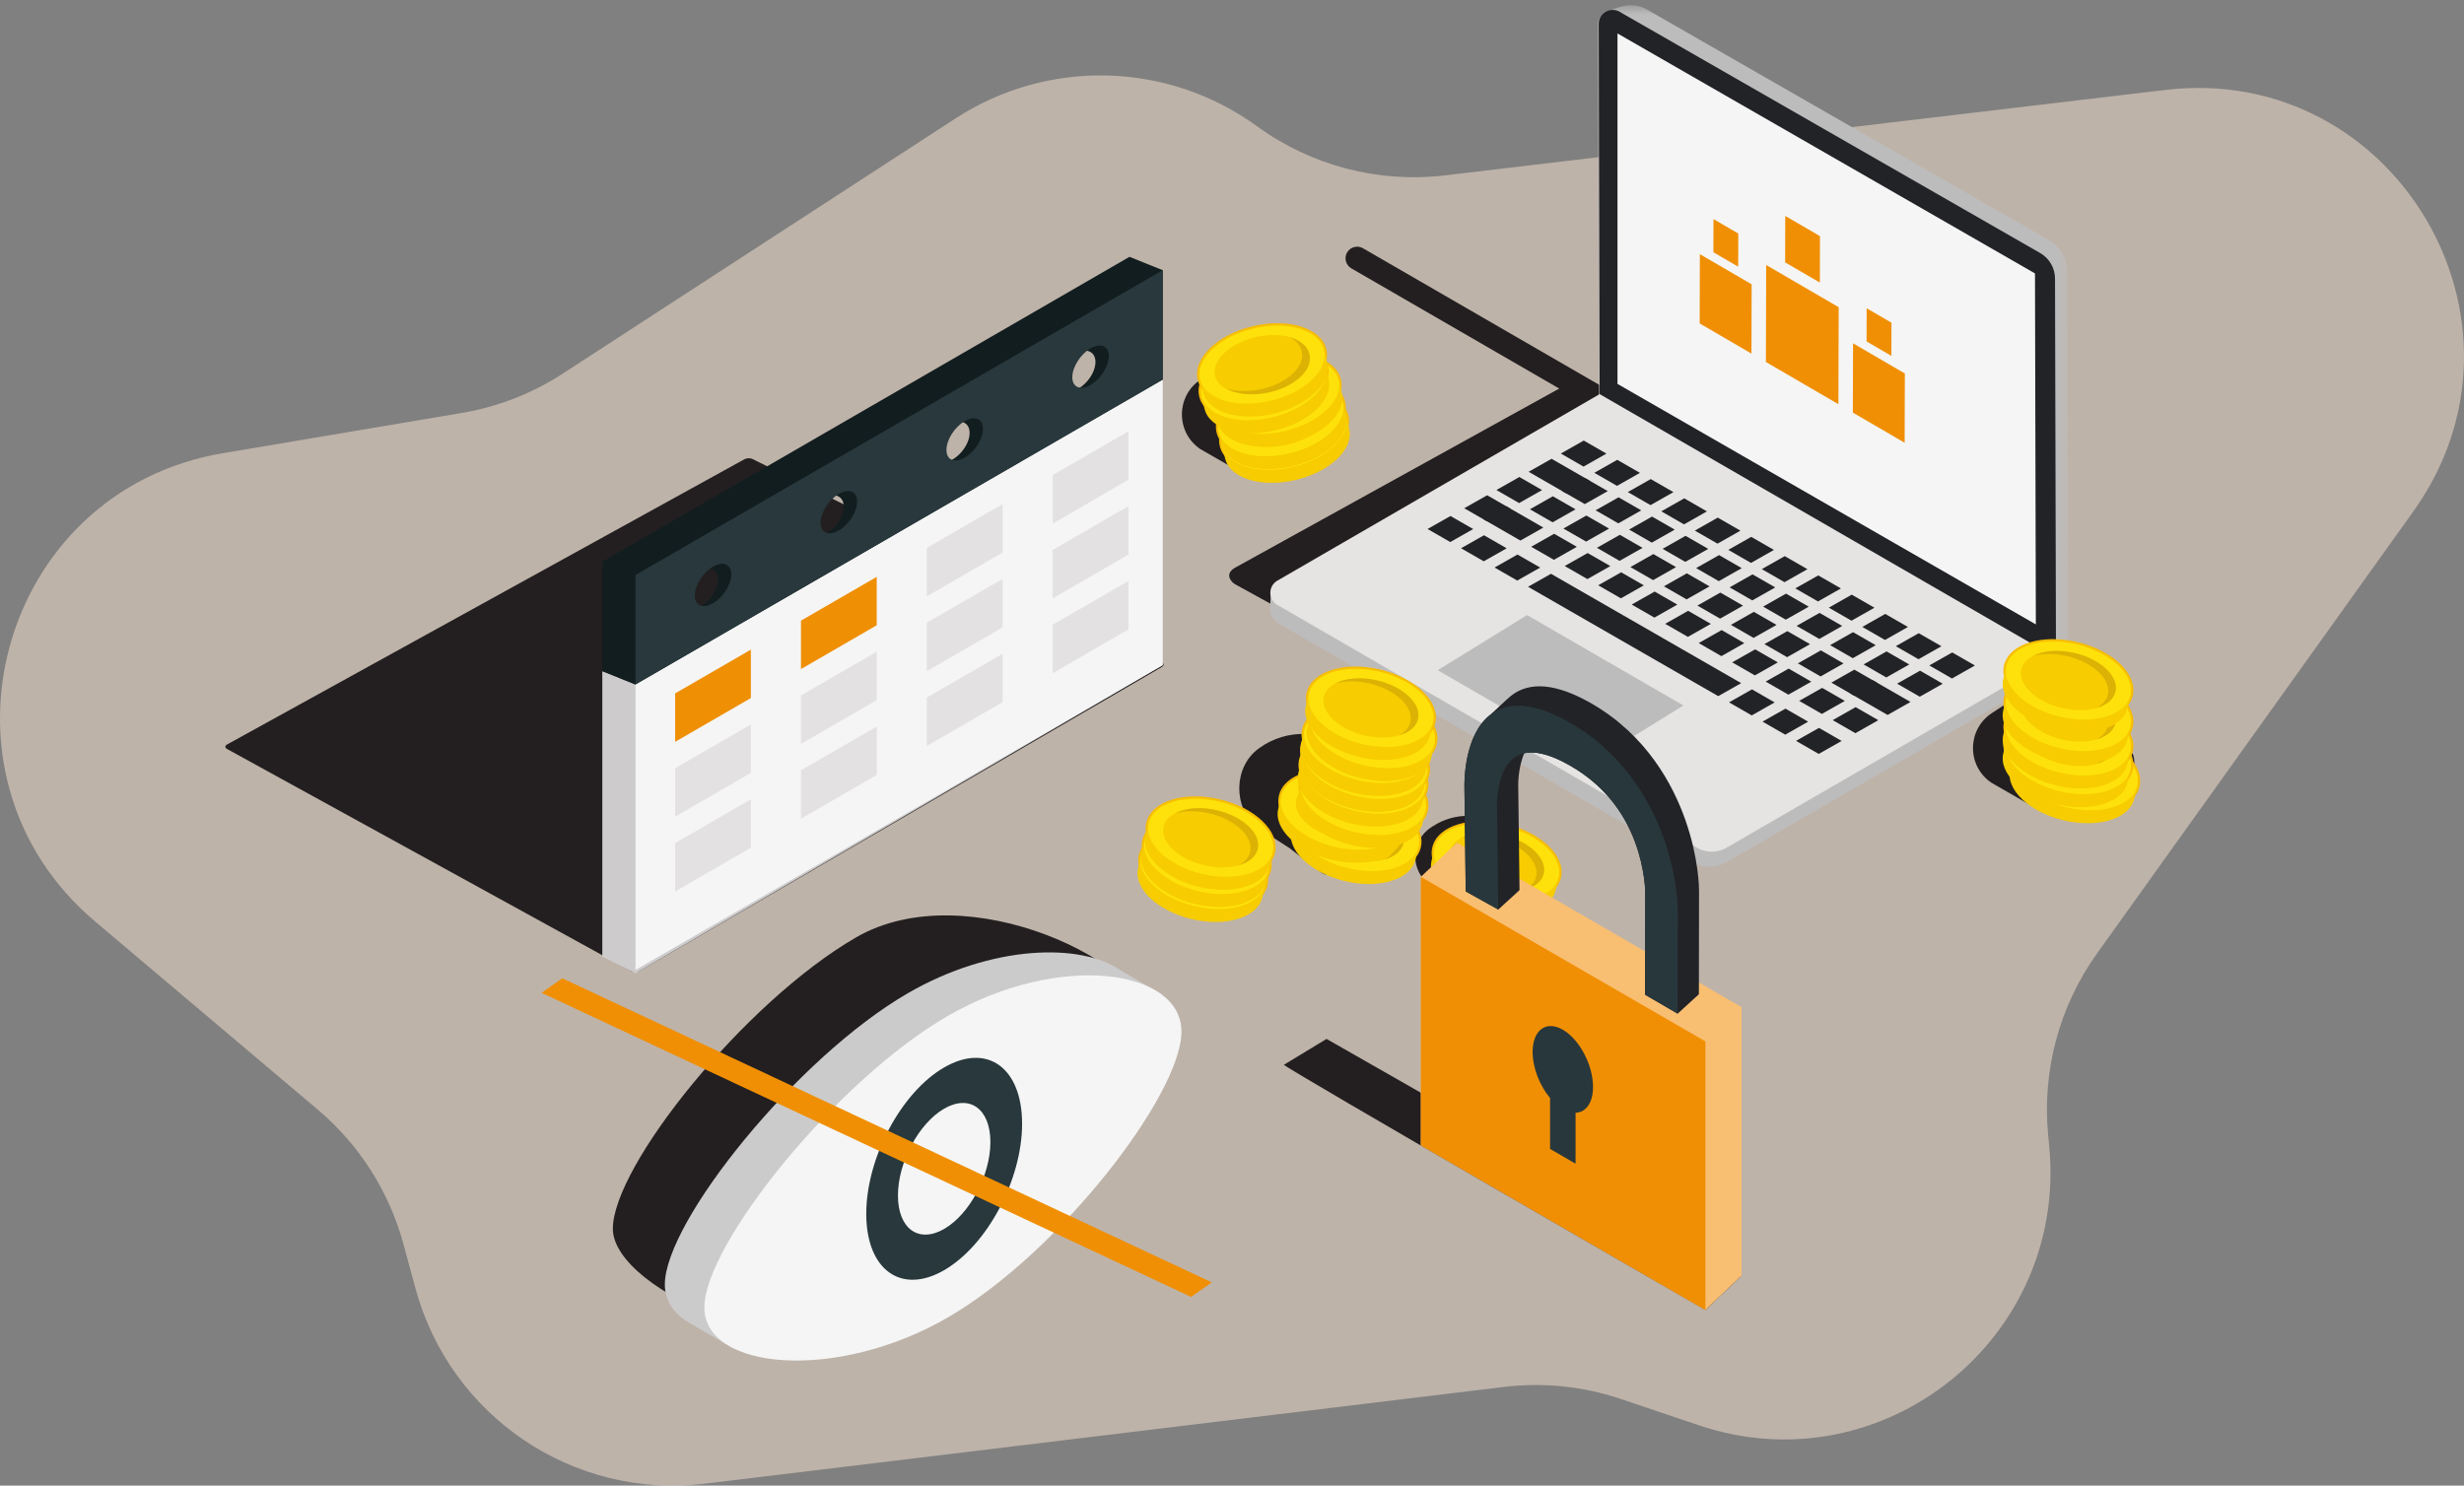 <?xml version="1.0" encoding="UTF-8"?>
<svg xmlns="http://www.w3.org/2000/svg" xmlns:xlink="http://www.w3.org/1999/xlink" width="262px" height="158px" viewBox="0 0 262 158">
  <rect x="0" y="0" width="262" height="158" fill="#808080" stroke="none"/>
  <!-- Generator: Sketch 49 (51002) - http://www.bohemiancoding.com/sketch -->
  <title>4</title>
  <desc>Created with Sketch.</desc>
  <defs>
    <polygon id="path-1" points="0.432 0.471 50.491 0.471 50.491 70.65 0.432 70.65"></polygon>
  </defs>
  <g id="Page-1" stroke="none" stroke-width="1" fill="none" fill-rule="evenodd">
    <g id="Desktop-HD" transform="translate(-794, -4204)">
      <g id="4" transform="translate(794, 4204)">
        <path d="M101.604,12.593 L59.83,39.738 C56.579,41.851 52.929,43.274 49.108,43.917 L23.69,48.2 C-0.149,52.216 -8.372,82.383 10.113,98.002 L33.808,118.027 C38.216,121.753 41.388,126.738 42.9,132.317 L44.174,137.015 C47.866,150.639 60.965,159.484 74.94,157.793 L159.902,147.505 C164.092,146.996 168.341,147.433 172.34,148.782 L180.628,151.577 C200.115,158.15 219.881,142.391 217.894,121.866 L217.785,120.744 C217.121,113.883 218.964,107.014 222.971,101.413 L256.609,54.395 C270.981,34.307 254.715,6.661 230.235,9.566 L153.646,18.651 C146.571,19.491 139.441,17.628 133.673,13.436 L133.669,13.433 C124.181,6.536 111.439,6.202 101.604,12.593" id="Fill-1" fill="#FCE7D2" opacity="0.5"></path>
        <g id="Page-1" transform="translate(23.963, 0)">
          <path d="M67.064,99.693 C55.212,106.547 41.203,124.012 41.203,130.682 C41.203,137.351 61.8,146.525 73.652,139.671 C85.505,132.817 98.519,115.927 98.519,109.258 C98.519,102.588 78.916,92.839 67.064,99.693" id="Fill-1" fill="#231F20"></path>
          <path d="M99.58,105.758 L95.23,103.229 C91.01,100.226 81.474,100.48 72.591,105.617 C60.739,112.471 46.73,129.936 46.73,136.606 C46.73,138.445 47.796,139.872 49.588,140.832 L54.172,143.496 L54.172,142.127 C59.274,142.698 66.241,141.356 72.591,137.684 C81.759,132.383 91.616,121.079 95.614,113.143 L99.58,115.449 L99.58,105.758 Z" id="Fill-3" fill="#CCCBCB"></path>
          <path d="M76.795,108.059 C64.943,114.913 50.934,132.379 50.934,139.048 C50.934,145.718 64.943,146.981 76.795,140.127 C88.647,133.273 101.662,116.383 101.662,109.713 C101.662,103.044 88.647,101.205 76.795,108.059" id="Fill-5" fill="#F5F5F5"></path>
          <path d="M161.219,135.672 L157.378,139.318 C157.378,139.318 112.319,113.372 112.56,113.24 L117.089,110.49 L161.219,135.672 Z" id="Fill-7" fill="#231F20"></path>
          <g id="Group-13" transform="translate(106.321, 25.872)" fill="#231F20">
            <path d="M67.043,30.684 C67.365,30.86 67.366,31.15 67.043,31.327 L30.635,51.881 C30.312,52.058 29.785,52.059 29.462,51.883 L1.035,36.261 C0.712,36.085 -0.277,35.128 1.236,34.396 L36.429,14.944 C36.751,14.768 38.195,14.011 39.553,15.004 L67.043,30.684 Z" id="Fill-9"></path>
            <path d="M46.367,20.303 C46.028,20.892 45.27,21.095 44.682,20.756 L13.403,2.667 C12.816,2.327 12.612,1.568 12.952,0.98 C13.291,0.391 14.05,0.188 14.637,0.527 L45.916,18.616 C46.503,18.955 46.706,19.715 46.367,20.303" id="Fill-11"></path>
          </g>
          <g id="Group-16" transform="translate(145.492, 0.09)">
            <mask id="mask-2" fill="white">
              <use xlink:href="#path-1"></use>
            </mask>
            <g id="Clip-15"></g>
            <path d="M50.491,70.65 L0.533,41.925 L0.432,2.461 C0.43,1.401 1.966,0.837 3.175,0.558 C4.036,0.359 4.94,0.506 5.707,0.946 L48.39,25.436 C49.622,26.143 50.383,27.455 50.387,28.877 L50.491,70.65 Z" id="Fill-14" fill="#BDBCBC" mask="url(#mask-2)"></path>
          </g>
          <path d="M194.652,70.098 L146.132,42.201 L146.033,2.551 C146.029,1.406 147.265,0.686 148.257,1.255 L192.972,26.912 C193.945,27.47 194.547,28.507 194.55,29.631 L194.652,70.098 Z" id="Fill-17" fill="#222327"></path>
          <polygon id="Fill-19" fill="#F5F5F5" points="148.027 3.557 192.419 29.079 192.511 66.407 148.027 40.83"></polygon>
          <path d="M111.167,63.175 C111.23,63.129 149.957,44.25 149.957,44.25 L195.816,70.74 L159.709,91.644 C158.479,92.355 156.965,92.355 155.735,91.644 C155.735,91.644 118.375,70.011 111.998,66.311 C111.426,65.979 111.077,65.369 111.077,64.708 L111.167,63.175 Z" id="Fill-21" fill="#BDBCBC"></path>
          <path d="M194.594,69.909 L146.13,41.915 L111.857,61.755 C110.867,62.329 110.867,63.76 111.857,64.333 L156.474,90.158 C157.446,90.721 158.643,90.721 159.614,90.158 L194.594,69.909 Z" id="Fill-23" fill="#E5E4E2"></path>
          <path d="M181.18,70.77 C182.146,71.325 182.628,71.603 183.593,72.158 C184.569,71.605 185.057,71.33 186.032,70.777 C185.067,70.222 184.585,69.944 183.619,69.389 C182.644,69.941 182.156,70.218 181.18,70.77" id="Fill-25" fill="#222327"></path>
          <path d="M177.619,68.722 C178.584,69.277 179.066,69.554 180.032,70.11 C181.007,69.557 181.495,69.281 182.471,68.728 C181.506,68.173 181.023,67.896 180.058,67.341 C179.082,67.893 178.595,68.169 177.619,68.722" id="Fill-27" fill="#222327"></path>
          <path d="M174.057,66.673 C175.022,67.228 175.504,67.506 176.47,68.061 C177.446,67.509 177.934,67.232 178.909,66.68 C177.944,66.124 177.461,65.847 176.497,65.292 C175.521,65.844 175.033,66.12 174.057,66.673" id="Fill-29" fill="#222327"></path>
          <path d="M170.495,64.625 C171.46,65.179 171.943,65.457 172.908,66.012 C173.884,65.46 174.372,65.184 175.348,64.631 C174.383,64.076 173.9,63.798 172.934,63.243 C171.959,63.796 171.471,64.072 170.495,64.625" id="Fill-31" fill="#222327"></path>
          <path d="M166.933,62.576 C167.899,63.131 168.381,63.409 169.346,63.964 C170.322,63.411 170.81,63.135 171.786,62.582 C170.821,62.027 170.338,61.75 169.372,61.195 C168.397,61.747 167.909,62.023 166.933,62.576" id="Fill-33" fill="#222327"></path>
          <path d="M163.371,60.527 C164.337,61.082 164.819,61.36 165.784,61.915 C166.76,61.363 167.248,61.086 168.224,60.534 C167.259,59.978 166.776,59.701 165.811,59.146 C164.835,59.698 164.347,59.974 163.371,60.527" id="Fill-35" fill="#222327"></path>
          <path d="M159.809,58.478 C160.775,59.034 161.257,59.311 162.222,59.867 C163.198,59.314 163.686,59.038 164.662,58.485 C163.697,57.93 163.214,57.652 162.249,57.097 C161.273,57.649 160.785,57.926 159.809,58.478" id="Fill-37" fill="#222327"></path>
          <path d="M156.248,56.43 C157.213,56.985 157.695,57.263 158.66,57.818 C159.636,57.265 160.124,56.989 161.1,56.437 C160.135,55.881 159.652,55.604 158.687,55.049 C157.711,55.601 157.223,55.877 156.248,56.43" id="Fill-39" fill="#222327"></path>
          <path d="M152.686,54.381 C153.651,54.936 154.133,55.214 155.099,55.769 C156.075,55.217 156.562,54.94 157.538,54.388 C156.573,53.832 156.09,53.555 155.125,53 C154.15,53.552 153.662,53.828 152.686,54.381" id="Fill-41" fill="#222327"></path>
          <path d="M149.124,52.333 C150.089,52.887 150.571,53.165 151.537,53.72 C152.513,53.168 153.001,52.892 153.976,52.339 C153.011,51.784 152.528,51.506 151.563,50.951 C150.588,51.504 150.1,51.78 149.124,52.333" id="Fill-43" fill="#222327"></path>
          <path d="M145.562,50.284 C146.527,50.839 147.01,51.117 147.975,51.672 C148.951,51.119 149.439,50.843 150.414,50.291 C149.45,49.735 148.967,49.458 148.001,48.903 C147.026,49.455 146.538,49.731 145.562,50.284" id="Fill-45" fill="#222327"></path>
          <path d="M142.001,48.235 C142.966,48.791 143.448,49.068 144.414,49.623 C145.39,49.07 145.877,48.795 146.853,48.242 C145.888,47.687 145.405,47.409 144.44,46.854 C143.465,47.406 142.977,47.683 142.001,48.235" id="Fill-47" fill="#222327"></path>
          <path d="M177.756,72.709 C178.721,73.264 179.204,73.542 180.169,74.097 C181.145,73.544 181.633,73.268 182.609,72.715 C181.643,72.16 181.161,71.883 180.196,71.327 C179.22,71.88 178.732,72.156 177.756,72.709" id="Fill-49" fill="#222327"></path>
          <path d="M174.194,70.66 C175.16,71.215 175.642,71.493 176.607,72.048 C177.583,71.496 178.071,71.219 179.047,70.667 C178.082,70.112 177.6,69.834 176.634,69.279 C175.658,69.832 175.17,70.108 174.194,70.66" id="Fill-51" fill="#222327"></path>
          <path d="M170.633,68.612 C171.598,69.167 172.08,69.445 173.046,70 C174.022,69.447 174.51,69.171 175.486,68.618 C174.52,68.063 174.037,67.786 173.073,67.231 C172.097,67.783 171.609,68.059 170.633,68.612" id="Fill-53" fill="#222327"></path>
          <path d="M167.071,66.563 C168.036,67.119 168.519,67.396 169.484,67.951 C170.46,67.398 170.948,67.123 171.924,66.57 C170.958,66.015 170.476,65.737 169.511,65.182 C168.535,65.734 168.047,66.011 167.071,66.563" id="Fill-55" fill="#222327"></path>
          <path d="M163.509,64.515 C164.474,65.07 164.957,65.347 165.922,65.903 C166.898,65.35 167.386,65.074 168.362,64.521 C167.397,63.966 166.914,63.688 165.949,63.133 C164.973,63.686 164.485,63.962 163.509,64.515" id="Fill-57" fill="#222327"></path>
          <path d="M159.947,62.466 C160.912,63.021 161.395,63.299 162.36,63.854 C163.336,63.301 163.824,63.025 164.8,62.472 C163.835,61.917 163.352,61.64 162.387,61.085 C161.411,61.637 160.923,61.913 159.947,62.466" id="Fill-59" fill="#222327"></path>
          <path d="M156.385,60.417 C157.351,60.972 157.833,61.25 158.798,61.805 C159.774,61.252 160.262,60.977 161.238,60.424 C160.273,59.869 159.79,59.591 158.825,59.036 C157.849,59.588 157.361,59.865 156.385,60.417" id="Fill-61" fill="#222327"></path>
          <path d="M152.823,58.369 C153.789,58.923 154.271,59.201 155.236,59.756 C156.212,59.204 156.7,58.928 157.676,58.375 C156.711,57.82 156.228,57.542 155.263,56.987 C154.287,57.54 153.799,57.816 152.823,58.369" id="Fill-63" fill="#222327"></path>
          <path d="M149.261,56.32 C150.227,56.875 150.709,57.153 151.674,57.708 C152.65,57.155 153.138,56.879 154.114,56.327 C153.149,55.771 152.667,55.494 151.701,54.939 C150.725,55.491 150.237,55.767 149.261,56.32" id="Fill-65" fill="#222327"></path>
          <path d="M145.7,54.271 C146.665,54.826 147.147,55.104 148.113,55.659 C149.088,55.106 149.576,54.83 150.552,54.277 C149.587,53.723 149.105,53.445 148.139,52.89 C147.163,53.442 146.676,53.719 145.7,54.271" id="Fill-67" fill="#222327"></path>
          <path d="M142.138,52.223 C143.103,52.778 143.586,53.055 144.551,53.611 C145.527,53.058 146.015,52.782 146.991,52.229 C146.025,51.674 145.543,51.396 144.578,50.841 C143.602,51.394 143.114,51.67 142.138,52.223" id="Fill-69" fill="#222327"></path>
          <path d="M138.577,50.174 C140.195,51.105 141.004,51.571 142.622,52.501 C143.598,51.949 144.086,51.672 145.062,51.12 C143.443,50.189 142.634,49.724 141.016,48.793 C140.041,49.345 139.553,49.622 138.577,50.174" id="Fill-71" fill="#222327"></path>
          <path d="M172.738,73.731 C174.341,74.653 175.142,75.114 176.745,76.036 C177.721,75.483 178.209,75.207 179.185,74.654 C177.582,73.732 176.781,73.271 175.177,72.349 C174.201,72.902 173.713,73.178 172.738,73.731" id="Fill-73" fill="#222327"></path>
          <path d="M170.77,72.599 C171.736,73.155 172.218,73.432 173.183,73.987 C174.159,73.434 174.647,73.159 175.623,72.606 C174.658,72.051 174.175,71.773 173.21,71.218 C172.234,71.77 171.746,72.047 170.77,72.599" id="Fill-75" fill="#222327"></path>
          <path d="M167.208,70.551 C168.174,71.106 168.656,71.384 169.621,71.939 C170.598,71.386 171.085,71.11 172.061,70.557 C171.096,70.002 170.613,69.725 169.648,69.169 C168.672,69.722 168.184,69.998 167.208,70.551" id="Fill-77" fill="#222327"></path>
          <path d="M163.647,68.502 C164.612,69.057 165.094,69.335 166.06,69.89 C167.036,69.338 167.524,69.061 168.5,68.509 C167.534,67.953 167.052,67.676 166.087,67.121 C165.111,67.673 164.623,67.949 163.647,68.502" id="Fill-79" fill="#222327"></path>
          <path d="M160.085,66.454 C161.05,67.008 161.533,67.286 162.498,67.841 C163.474,67.289 163.962,67.012 164.938,66.46 C163.972,65.905 163.49,65.627 162.525,65.072 C161.549,65.625 161.061,65.901 160.085,66.454" id="Fill-81" fill="#222327"></path>
          <path d="M156.523,64.405 C157.488,64.96 157.971,65.238 158.936,65.793 C159.912,65.24 160.4,64.964 161.376,64.411 C160.41,63.856 159.928,63.579 158.963,63.023 C157.987,63.576 157.499,63.852 156.523,64.405" id="Fill-83" fill="#222327"></path>
          <path d="M152.961,62.356 C153.926,62.911 154.409,63.189 155.374,63.744 C156.35,63.191 156.838,62.915 157.814,62.363 C156.849,61.807 156.366,61.53 155.401,60.974 C154.425,61.527 153.937,61.803 152.961,62.356" id="Fill-85" fill="#222327"></path>
          <path d="M149.399,60.307 C150.364,60.863 150.847,61.14 151.812,61.696 C152.788,61.143 153.276,60.867 154.252,60.314 C153.287,59.759 152.804,59.481 151.839,58.926 C150.863,59.478 150.375,59.755 149.399,60.307" id="Fill-87" fill="#222327"></path>
          <path d="M145.837,58.259 C146.803,58.814 147.285,59.091 148.25,59.647 C149.226,59.094 149.714,58.818 150.69,58.265 C149.725,57.71 149.242,57.432 148.277,56.877 C147.301,57.43 146.813,57.706 145.837,58.259" id="Fill-89" fill="#222327"></path>
          <path d="M142.275,56.21 C143.241,56.765 143.723,57.043 144.688,57.598 C145.664,57.045 146.152,56.769 147.128,56.217 C146.163,55.661 145.681,55.384 144.715,54.828 C143.739,55.381 143.251,55.657 142.275,56.21" id="Fill-91" fill="#222327"></path>
          <path d="M138.714,54.162 C139.679,54.716 140.161,54.994 141.127,55.549 C142.103,54.997 142.591,54.72 143.567,54.168 C142.601,53.613 142.119,53.335 141.154,52.78 C140.178,53.333 139.69,53.609 138.714,54.162" id="Fill-93" fill="#222327"></path>
          <path d="M135.152,52.113 C136.118,52.668 136.6,52.945 137.565,53.501 C138.541,52.948 139.029,52.672 140.005,52.119 C139.04,51.564 138.557,51.287 137.592,50.731 C136.616,51.284 136.128,51.56 135.152,52.113" id="Fill-95" fill="#222327"></path>
          <path d="M170.908,76.587 C171.873,77.142 172.355,77.419 173.321,77.975 C174.297,77.422 174.784,77.146 175.76,76.593 C174.795,76.038 174.312,75.761 173.347,75.205 C172.372,75.758 171.884,76.034 170.908,76.587" id="Fill-97" fill="#222327"></path>
          <path d="M167.346,74.538 C168.311,75.093 168.794,75.371 169.759,75.926 C170.735,75.373 171.223,75.097 172.199,74.544 C171.234,73.99 170.751,73.712 169.786,73.157 C168.81,73.709 168.322,73.986 167.346,74.538" id="Fill-99" fill="#222327"></path>
          <path d="M163.784,72.489 C164.75,73.045 165.232,73.322 166.197,73.877 C167.173,73.325 167.661,73.049 168.637,72.496 C167.672,71.941 167.189,71.663 166.224,71.108 C165.248,71.661 164.76,71.937 163.784,72.489" id="Fill-101" fill="#222327"></path>
          <path d="M160.223,70.441 C161.188,70.996 161.67,71.274 162.636,71.829 C163.611,71.276 164.099,71 165.075,70.447 C164.11,69.892 163.627,69.615 162.662,69.06 C161.686,69.612 161.198,69.888 160.223,70.441" id="Fill-103" fill="#222327"></path>
          <path d="M156.661,68.392 C157.626,68.947 158.108,69.225 159.074,69.78 C160.05,69.227 160.538,68.952 161.513,68.399 C160.548,67.844 160.065,67.566 159.1,67.011 C158.125,67.563 157.637,67.84 156.661,68.392" id="Fill-105" fill="#222327"></path>
          <path d="M153.099,66.344 C154.064,66.899 154.547,67.176 155.511,67.732 C156.488,67.179 156.976,66.903 157.951,66.35 C156.987,65.795 156.504,65.517 155.538,64.962 C154.562,65.515 154.074,65.791 153.099,66.344" id="Fill-107" fill="#222327"></path>
          <path d="M149.537,64.295 C150.502,64.85 150.984,65.128 151.95,65.683 C152.926,65.13 153.413,64.854 154.389,64.301 C153.425,63.746 152.942,63.469 151.976,62.914 C151,63.466 150.513,63.742 149.537,64.295" id="Fill-109" fill="#222327"></path>
          <path d="M145.975,62.246 C146.94,62.801 147.422,63.079 148.388,63.634 C149.364,63.082 149.852,62.805 150.827,62.253 C149.862,61.697 149.38,61.42 148.415,60.865 C147.439,61.417 146.951,61.693 145.975,62.246" id="Fill-111" fill="#222327"></path>
          <path d="M142.413,60.197 C143.378,60.752 143.861,61.03 144.826,61.585 C145.802,61.033 146.29,60.757 147.266,60.204 C146.3,59.649 145.818,59.371 144.853,58.816 C143.877,59.369 143.389,59.645 142.413,60.197" id="Fill-113" fill="#222327"></path>
          <path d="M138.851,58.149 C139.817,58.704 140.299,58.982 141.264,59.537 C142.24,58.984 142.728,58.708 143.704,58.156 C142.739,57.6 142.256,57.323 141.291,56.768 C140.315,57.32 139.827,57.596 138.851,58.149" id="Fill-115" fill="#222327"></path>
          <path d="M133.751,55.215 C135.332,56.124 136.122,56.579 137.703,57.488 C138.678,56.935 139.166,56.66 140.142,56.107 C138.562,55.198 137.771,54.743 136.191,53.834 C135.215,54.386 134.727,54.663 133.751,55.215" id="Fill-117" fill="#222327"></path>
          <path d="M131.728,54.052 C132.693,54.607 133.176,54.885 134.141,55.44 C135.117,54.887 135.605,54.611 136.581,54.059 C135.615,53.503 135.133,53.226 134.168,52.671 C133.192,53.223 132.704,53.499 131.728,54.052" id="Fill-119" fill="#222327"></path>
          <path d="M167.01,78.793 C167.976,79.348 168.458,79.626 169.423,80.181 C170.399,79.629 170.887,79.353 171.862,78.8 C170.897,78.245 170.415,77.967 169.45,77.412 C168.474,77.964 167.986,78.241 167.01,78.793" id="Fill-121" fill="#222327"></path>
          <path d="M163.449,76.745 C164.414,77.3 164.896,77.577 165.862,78.133 C166.838,77.58 167.325,77.304 168.301,76.752 C167.336,76.196 166.853,75.919 165.888,75.364 C164.913,75.916 164.425,76.192 163.449,76.745" id="Fill-123" fill="#222327"></path>
          <path d="M159.887,74.696 C160.852,75.252 161.334,75.529 162.3,76.084 C163.276,75.532 163.764,75.256 164.739,74.703 C163.774,74.147 163.291,73.87 162.327,73.315 C161.351,73.867 160.863,74.144 159.887,74.696" id="Fill-125" fill="#222327"></path>
          <path d="M138.515,62.404 C145.256,66.281 151.998,70.159 158.738,74.035 C159.714,73.483 160.202,73.207 161.178,72.654 C154.437,68.778 147.696,64.9 140.955,61.023 C139.979,61.575 139.491,61.852 138.515,62.404" id="Fill-127" fill="#222327"></path>
          <path d="M134.954,60.356 C135.919,60.911 136.401,61.188 137.367,61.743 C138.343,61.191 138.831,60.915 139.807,60.362 C138.841,59.807 138.358,59.53 137.393,58.975 C136.418,59.527 135.93,59.803 134.954,60.356" id="Fill-129" fill="#222327"></path>
          <path d="M131.392,58.307 C132.357,58.862 132.84,59.14 133.805,59.695 C134.781,59.142 135.269,58.866 136.244,58.314 C135.28,57.759 134.797,57.481 133.831,56.926 C132.856,57.478 132.368,57.755 131.392,58.307" id="Fill-131" fill="#222327"></path>
          <path d="M127.831,56.259 C128.796,56.814 129.279,57.091 130.244,57.647 C131.219,57.094 131.707,56.818 132.683,56.265 C131.718,55.71 131.235,55.433 130.27,54.878 C129.294,55.43 128.807,55.706 127.831,56.259" id="Fill-133" fill="#222327"></path>
          <polygon id="Fill-135" fill="#BDBCBC" points="155.04 75.03 138.411 65.414 128.909 71.278 145.531 80.898"></polygon>
          <polygon id="Fill-137" fill="#F08F03" points="162.272 37.604 156.765 34.398 156.786 27.031 162.293 30.237"></polygon>
          <polygon id="Fill-139" fill="#F08F03" points="160.862 28.364 158.225 26.829 158.235 23.301 160.872 24.837"></polygon>
          <polygon id="Fill-141" fill="#F08F03" points="178.559 47.087 173.052 43.88 173.074 36.514 178.581 39.72"></polygon>
          <polygon id="Fill-143" fill="#F08F03" points="177.149 37.847 174.512 36.312 174.522 32.784 177.16 34.32"></polygon>
          <polygon id="Fill-145" fill="#F08F03" points="171.517 42.986 163.807 38.498 163.838 28.184 171.547 32.673"></polygon>
          <polygon id="Fill-147" fill="#F08F03" points="169.543 30.051 165.851 27.902 165.866 22.963 169.557 25.112"></polygon>
          <path d="M99.576,70.454 C99.817,70.585 99.817,70.802 99.576,70.935 L44.023,103.271 C43.782,103.403 43.388,103.404 43.146,103.272 L0.181,79.656 C-0.06,79.525 -0.06,79.309 0.18,79.178 L55.209,48.833 C55.45,48.701 55.845,48.701 56.086,48.834 L99.576,70.454 Z" id="Fill-149" fill="#231F20"></path>
          <polygon id="Fill-151" fill="#CDCBCB" points="99.666 70.743 43.611 103.515 40.08 101.737 40.08 71.375 43.611 72.797 99.666 40.381"></polygon>
          <path d="M91.67,40.506 C90.754,41.583 89.477,42 88.818,41.437 C88.331,41.021 88.32,40.187 88.716,39.346 C88.633,39.404 88.552,39.466 88.466,39.515 C87.394,40.135 86.525,39.767 86.525,38.693 C86.525,37.62 87.394,36.247 88.466,35.627 C89.538,35.007 90.407,35.375 90.407,36.449 C90.407,36.865 90.274,37.326 90.051,37.771 C90.82,37.243 91.647,37.12 92.135,37.537 C92.794,38.1 92.586,39.429 91.67,40.506 Z M78.288,48.047 C77.372,49.124 76.095,49.541 75.436,48.978 C75.001,48.608 74.951,47.904 75.223,47.159 C75.177,47.189 75.132,47.226 75.084,47.254 C74.012,47.873 73.143,47.506 73.143,46.432 C73.143,45.359 74.012,43.985 75.084,43.366 C76.156,42.746 77.025,43.114 77.025,44.187 C77.025,44.518 76.935,44.877 76.789,45.234 C77.522,44.773 78.29,44.684 78.753,45.079 C79.412,45.642 79.204,46.971 78.288,48.047 Z M64.906,55.885 C63.99,56.962 62.713,57.379 62.054,56.816 C61.593,56.423 61.564,55.654 61.896,54.86 C61.832,54.904 61.769,54.954 61.702,54.992 C60.63,55.612 59.761,55.244 59.761,54.171 C59.761,53.097 60.63,51.725 61.702,51.105 C62.774,50.485 63.643,50.853 63.643,51.926 C63.643,52.299 63.533,52.707 63.351,53.108 C64.101,52.616 64.896,52.512 65.37,52.917 C66.03,53.479 65.822,54.808 64.906,55.885 Z M51.523,63.627 C50.608,64.704 49.331,65.121 48.672,64.559 C48.209,64.164 48.182,63.394 48.517,62.598 C48.451,62.642 48.387,62.692 48.32,62.731 C47.248,63.351 46.379,62.983 46.379,61.909 C46.379,60.836 47.248,59.463 48.32,58.843 C49.391,58.224 50.261,58.591 50.261,59.665 C50.261,60.039 50.15,60.449 49.967,60.852 C50.717,60.359 51.513,60.254 51.988,60.659 C52.647,61.222 52.44,62.551 51.523,63.627 Z M96.135,27.313 L40.08,59.729 L40.08,71.375 L43.611,72.797 L99.666,40.381 L99.666,28.735 L96.135,27.313 Z" id="Fill-153" fill="#121D1F"></path>
          <polygon id="Fill-155" fill="#F5F5F5" points="99.666 70.743 43.611 103.159 43.611 72.797 99.666 40.381"></polygon>
          <polygon id="Fill-157" fill="#EF8F04" points="55.877 74.238 47.824 78.895 47.824 73.746 55.877 69.088"></polygon>
          <polygon id="Fill-159" fill="#EF8F04" points="69.259 66.499 61.206 71.157 61.206 66.007 69.259 61.35"></polygon>
          <polygon id="Fill-161" fill="#E3E1E1" points="82.642 58.761 74.588 63.418 74.588 58.268 82.642 53.611"></polygon>
          <polygon id="Fill-163" fill="#E3E1E1" points="96.024 51.022 87.971 55.679 87.971 50.53 96.024 45.872"></polygon>
          <polygon id="Fill-165" fill="#E3E1E1" points="55.877 82.197 47.824 86.854 47.824 81.704 55.877 77.047"></polygon>
          <polygon id="Fill-167" fill="#E3E1E1" points="69.259 74.458 61.206 79.115 61.206 73.966 69.259 69.308"></polygon>
          <polygon id="Fill-169" fill="#E3E1E1" points="82.642 66.719 74.588 71.376 74.588 66.227 82.642 61.569"></polygon>
          <polygon id="Fill-171" fill="#E3E1E1" points="96.024 58.98 87.971 63.638 87.971 58.488 96.024 53.831"></polygon>
          <polygon id="Fill-173" fill="#E3E1E1" points="55.877 90.155 47.824 94.812 47.824 89.662 55.877 85.005"></polygon>
          <polygon id="Fill-175" fill="#E3E1E1" points="69.259 82.416 61.206 87.073 61.206 81.924 69.259 77.267"></polygon>
          <polygon id="Fill-177" fill="#E3E1E1" points="82.642 74.678 74.588 79.335 74.588 74.185 82.642 69.528"></polygon>
          <polygon id="Fill-179" fill="#E3E1E1" points="96.024 66.939 87.971 71.596 87.971 66.447 96.024 61.789"></polygon>
          <path d="M91.997,40.937 C90.925,41.557 90.056,41.189 90.056,40.115 C90.056,39.042 90.925,37.668 91.997,37.048 C93.069,36.429 93.938,36.797 93.938,37.87 C93.938,38.944 93.069,40.317 91.997,40.937 Z M78.615,48.675 C77.543,49.295 76.674,48.927 76.674,47.854 C76.674,46.78 77.543,45.408 78.615,44.788 C79.687,44.168 80.556,44.536 80.556,45.609 C80.556,46.683 79.687,48.055 78.615,48.675 Z M65.233,56.414 C64.161,57.034 63.292,56.666 63.292,55.592 C63.292,54.519 64.161,53.146 65.233,52.526 C66.305,51.907 67.174,52.274 67.174,53.348 C67.174,54.422 66.305,55.794 65.233,56.414 Z M51.851,64.153 C50.778,64.773 49.91,64.405 49.91,63.331 C49.91,62.258 50.778,60.885 51.851,60.265 C52.922,59.645 53.791,60.013 53.791,61.087 C53.791,62.16 52.922,63.533 51.851,64.153 Z M43.611,61.151 L43.611,72.797 L99.666,40.381 L99.666,28.735 L43.611,61.151 Z" id="Fill-181" fill="#28383C"></path>
          <path d="M118.708,44.7 C119.22,46.143 118.328,47.051 118.164,47.158 L115.578,49.896 C115.413,50.003 107.692,50.086 107.527,49.979 L103.669,47.76 C101.034,45.98 101.065,42.084 103.727,40.346 L108.812,37.027 L118.708,44.7 Z" id="Fill-183" fill="#231F20"></path>
          <path d="M113.487,49.673 C117.131,48.81 119.678,46.388 119.177,44.263 C118.675,42.138 115.315,41.114 111.671,41.976 C108.028,42.838 105.48,45.261 105.981,47.386 C106.483,49.512 109.843,50.536 113.487,49.673 Z" id="Stroke-185" stroke="#F7BE02" stroke-width="0.5"></path>
          <path d="M113.81,51.044 C110.166,51.907 106.806,50.883 106.305,48.758 C106.25,48.523 106.037,47.62 105.981,47.386 C105.48,45.261 108.028,42.838 111.671,41.976 C115.315,41.114 118.675,42.138 119.177,44.263 C119.232,44.497 119.445,45.401 119.5,45.635 C120.002,47.76 117.454,50.182 113.81,51.044" id="Fill-187" fill="#F7CC00"></path>
          <path d="M113.267,48.744 C110.504,49.398 107.955,48.621 107.575,47.009 C107.194,45.397 109.127,43.56 111.89,42.905 C114.654,42.251 117.203,43.028 117.584,44.64 C117.964,46.252 116.031,48.089 113.267,48.744 M119.177,44.263 C118.675,42.138 115.315,41.114 111.671,41.976 C108.027,42.838 105.48,45.261 105.981,47.386 C106.482,49.511 109.843,50.535 113.487,49.673 C117.131,48.811 119.678,46.388 119.177,44.263" id="Fill-189" fill="#FEE10A"></path>
          <path d="M112.701,43.228 C109.937,43.882 108.005,45.72 108.386,47.332 C108.526,47.928 108.964,48.41 109.599,48.747 C108.531,48.439 107.769,47.834 107.575,47.009 C107.194,45.397 109.126,43.559 111.89,42.905 C113.632,42.493 115.288,42.65 116.37,43.225 C115.35,42.931 114.051,42.909 112.701,43.228" id="Fill-191" fill="#DCB204"></path>
          <path d="M113.144,48.219 C116.788,47.356 119.335,44.934 118.834,42.809 C118.332,40.683 114.972,39.659 111.328,40.522 C107.684,41.385 105.137,43.806 105.638,45.932 C106.139,48.057 109.5,49.081 113.144,48.219 Z" id="Stroke-193" stroke="#F7BE02" stroke-width="0.5"></path>
          <path d="M113.467,49.59 C109.823,50.453 106.463,49.428 105.961,47.303 C105.907,47.069 105.693,46.166 105.638,45.932 C105.137,43.807 107.684,41.384 111.328,40.522 C114.972,39.659 118.332,40.684 118.834,42.809 C118.888,43.043 119.102,43.946 119.157,44.18 C119.658,46.306 117.111,48.728 113.467,49.59" id="Fill-195" fill="#F7CC00"></path>
          <path d="M112.925,47.289 C110.161,47.944 107.612,47.167 107.231,45.555 C106.851,43.942 108.784,42.105 111.547,41.451 C114.311,40.797 116.86,41.574 117.24,43.186 C117.621,44.798 115.688,46.635 112.925,47.289 M118.834,42.809 C118.332,40.684 114.972,39.659 111.328,40.522 C107.684,41.384 105.137,43.807 105.638,45.932 C106.14,48.057 109.5,49.081 113.144,48.219 C116.787,47.356 119.335,44.934 118.834,42.809" id="Fill-197" fill="#FEE10A"></path>
          <path d="M112.358,41.774 C109.594,42.428 107.662,44.265 108.043,45.877 C108.183,46.474 108.621,46.956 109.256,47.293 C108.188,46.985 107.426,46.379 107.231,45.555 C106.851,43.942 108.783,42.105 111.547,41.451 C113.289,41.039 114.945,41.195 116.027,41.77 C115.007,41.476 113.708,41.454 112.358,41.774" id="Fill-199" fill="#DCB204"></path>
          <path d="M112.694,45.838 C116.338,44.975 118.886,42.553 118.384,40.428 C117.883,38.302 114.523,37.278 110.879,38.141 C107.235,39.003 104.687,41.425 105.189,43.55 C105.69,45.676 109.05,46.7 112.694,45.838 Z" id="Stroke-201" stroke="#F7BE02" stroke-width="0.5"></path>
          <path d="M113.018,47.209 C109.374,48.072 106.014,47.048 105.512,44.922 C105.457,44.688 105.244,43.785 105.189,43.551 C104.687,41.425 107.235,39.003 110.879,38.141 C114.523,37.278 117.883,38.302 118.384,40.428 C118.439,40.662 118.652,41.565 118.708,41.799 C119.209,43.925 116.662,46.346 113.018,47.209" id="Fill-203" fill="#F7CC00"></path>
          <path d="M112.475,44.908 C109.712,45.562 107.163,44.785 106.782,43.173 C106.402,41.562 108.334,39.724 111.098,39.07 C113.862,38.416 116.411,39.193 116.791,40.805 C117.171,42.417 115.239,44.254 112.475,44.908 M118.385,40.428 C117.883,38.302 114.523,37.278 110.879,38.141 C107.235,39.003 104.688,41.425 105.189,43.551 C105.69,45.676 109.051,46.7 112.695,45.838 C116.338,44.975 118.886,42.553 118.385,40.428" id="Fill-205" fill="#FEE10A"></path>
          <path d="M111.909,39.393 C109.145,40.047 107.213,41.884 107.593,43.496 C107.734,44.092 108.171,44.574 108.807,44.912 C107.739,44.604 106.977,43.998 106.782,43.174 C106.402,41.562 108.334,39.724 111.098,39.07 C112.84,38.658 114.496,38.814 115.578,39.389 C114.558,39.095 113.259,39.073 111.909,39.393" id="Fill-207" fill="#DCB204"></path>
          <path d="M111.3,44.394 C114.944,43.531 117.492,41.109 116.99,38.984 C116.489,36.859 113.129,35.835 109.485,36.697 C105.841,37.56 103.293,39.982 103.795,42.107 C104.296,44.233 107.656,45.257 111.3,44.394 Z" id="Stroke-209" stroke="#F7BE02" stroke-width="0.5"></path>
          <path d="M111.624,45.766 C107.98,46.628 104.62,45.604 104.118,43.478 C104.063,43.245 103.85,42.341 103.795,42.107 C103.293,39.982 105.841,37.559 109.485,36.697 C113.129,35.835 116.489,36.859 116.99,38.984 C117.045,39.218 117.258,40.121 117.314,40.356 C117.815,42.481 115.268,44.903 111.624,45.766" id="Fill-211" fill="#F7CC00"></path>
          <path d="M111.081,43.465 C108.318,44.119 105.769,43.342 105.388,41.73 C105.008,40.118 106.94,38.28 109.704,37.626 C112.468,36.973 115.017,37.749 115.397,39.361 C115.777,40.973 113.845,42.811 111.081,43.465 M116.991,38.984 C116.489,36.859 113.129,35.835 109.485,36.697 C105.841,37.559 103.294,39.982 103.795,42.107 C104.296,44.233 107.657,45.256 111.301,44.394 C114.944,43.532 117.492,41.11 116.991,38.984" id="Fill-213" fill="#FEE10A"></path>
          <path d="M110.515,37.949 C107.751,38.603 105.819,40.441 106.199,42.053 C106.34,42.649 106.777,43.131 107.412,43.468 C106.344,43.161 105.583,42.555 105.388,41.73 C105.008,40.118 106.94,38.28 109.704,37.626 C111.446,37.214 113.102,37.371 114.184,37.946 C113.164,37.652 111.865,37.63 110.515,37.949" id="Fill-215" fill="#DCB204"></path>
          <path d="M111.139,42.625 C114.783,41.763 117.33,39.341 116.829,37.216 C116.327,35.09 112.967,34.066 109.323,34.929 C105.679,35.791 103.132,38.213 103.633,40.339 C104.134,42.464 107.495,43.488 111.139,42.625 Z" id="Stroke-217" stroke="#F7BE02" stroke-width="0.5"></path>
          <path d="M111.462,43.997 C107.818,44.859 104.458,43.835 103.956,41.71 C103.902,41.476 103.688,40.573 103.633,40.339 C103.132,38.213 105.679,35.791 109.323,34.929 C112.967,34.066 116.327,35.09 116.829,37.215 C116.883,37.45 117.097,38.353 117.152,38.587 C117.653,40.712 115.106,43.134 111.462,43.997" id="Fill-219" fill="#F7CC00"></path>
          <path d="M110.92,41.696 C108.156,42.35 105.607,41.574 105.226,39.961 C104.846,38.349 106.779,36.512 109.542,35.858 C112.306,35.204 114.855,35.981 115.235,37.593 C115.616,39.205 113.683,41.042 110.92,41.696 M116.829,37.216 C116.327,35.09 112.967,34.066 109.323,34.929 C105.679,35.791 103.132,38.213 103.633,40.339 C104.135,42.464 107.495,43.488 111.139,42.625 C114.782,41.763 117.33,39.341 116.829,37.216" id="Fill-221" fill="#FEE10A"></path>
          <path d="M110.157,41.392 C112.938,40.778 114.859,38.955 114.448,37.319 C114.296,36.715 113.846,36.22 113.198,35.869 C114.282,36.198 115.062,36.823 115.273,37.659 C115.684,39.295 113.763,41.118 110.982,41.732 C109.229,42.118 107.553,41.933 106.45,41.334 C107.485,41.648 108.798,41.692 110.157,41.392" id="Fill-223" fill="#DCB204"></path>
          <path d="M202.824,80.185 C203.336,81.629 202.444,82.536 202.28,82.643 L199.694,85.381 C199.529,85.488 191.808,85.571 191.643,85.464 L187.785,83.245 C185.15,81.465 185.181,77.57 187.844,75.831 L192.929,72.512 L202.824,80.185 Z" id="Fill-225" fill="#231F20"></path>
          <path d="M195.791,85.874 C192.147,85.011 189.599,82.589 190.101,80.464 C190.602,78.338 193.962,77.314 197.607,78.177 C201.25,79.039 203.798,81.461 203.296,83.586 C202.795,85.712 199.435,86.736 195.791,85.874 Z" id="Stroke-227" stroke="#F7BE02" stroke-width="0.5"></path>
          <path d="M195.467,87.245 C199.111,88.108 202.471,87.084 202.973,84.958 C203.028,84.724 203.241,83.821 203.296,83.587 C203.798,81.461 201.25,79.039 197.606,78.177 C193.963,77.314 190.602,78.338 190.101,80.464 C190.046,80.698 189.833,81.602 189.777,81.835 C189.276,83.961 191.824,86.383 195.467,87.245" id="Fill-229" fill="#F7CC00"></path>
          <path d="M191.694,80.841 C192.074,79.229 194.623,78.452 197.387,79.106 C200.151,79.76 202.083,81.597 201.703,83.21 C201.323,84.822 198.774,85.598 196.01,84.944 C193.246,84.29 191.314,82.453 191.694,80.841 M195.79,85.873 C199.434,86.736 202.795,85.712 203.296,83.587 C203.798,81.461 201.25,79.039 197.606,78.177 C193.963,77.314 190.602,78.338 190.101,80.464 C189.599,82.589 192.147,85.011 195.79,85.873" id="Fill-231" fill="#FEE10A"></path>
          <path d="M196.576,79.429 C199.34,80.083 201.273,81.92 200.892,83.532 C200.752,84.128 200.314,84.61 199.679,84.948 C200.747,84.64 201.509,84.034 201.703,83.21 C202.083,81.598 200.151,79.76 197.387,79.106 C195.645,78.694 193.99,78.85 192.907,79.425 C193.927,79.131 195.226,79.109 196.576,79.429" id="Fill-233" fill="#DCB204"></path>
          <path d="M195.062,84.162 C191.418,83.299 188.871,80.877 189.372,78.752 C189.873,76.626 193.234,75.602 196.878,76.465 C200.521,77.327 203.069,79.749 202.568,81.875 C202.066,84 198.706,85.024 195.062,84.162 Z" id="Stroke-235" stroke="#F7BE02" stroke-width="0.5"></path>
          <path d="M194.738,85.533 C198.382,86.396 201.743,85.372 202.244,83.246 C202.299,83.012 202.512,82.109 202.568,81.875 C203.069,79.749 200.521,77.327 196.878,76.465 C193.234,75.602 189.873,76.626 189.372,78.752 C189.317,78.986 189.104,79.889 189.049,80.123 C188.547,82.248 191.094,84.67 194.738,85.533" id="Fill-237" fill="#F7CC00"></path>
          <path d="M190.965,79.129 C191.346,77.517 193.895,76.74 196.659,77.394 C199.422,78.048 201.355,79.886 200.974,81.498 C200.594,83.11 198.045,83.886 195.281,83.232 C192.517,82.578 190.585,80.741 190.965,79.129 M195.062,84.162 C198.706,85.024 202.066,84 202.567,81.875 C203.069,79.749 200.521,77.327 196.877,76.465 C193.234,75.602 189.874,76.626 189.372,78.752 C188.871,80.877 191.418,83.299 195.062,84.162" id="Fill-239" fill="#FEE10A"></path>
          <path d="M195.848,77.717 C198.612,78.371 200.544,80.208 200.163,81.82 C200.023,82.416 199.585,82.898 198.95,83.236 C200.018,82.928 200.779,82.322 200.974,81.498 C201.355,79.885 199.422,78.048 196.659,77.394 C194.917,76.982 193.261,77.138 192.179,77.713 C193.199,77.419 194.498,77.397 195.848,77.717" id="Fill-241" fill="#DCB204"></path>
          <path d="M195.062,82.176 C191.418,81.313 188.871,78.891 189.372,76.766 C189.873,74.64 193.234,73.616 196.878,74.479 C200.521,75.341 203.069,77.764 202.568,79.889 C202.066,82.014 198.706,83.038 195.062,82.176 Z" id="Stroke-243" stroke="#F7BE02" stroke-width="0.5"></path>
          <path d="M194.738,83.547 C198.382,84.41 201.743,83.386 202.244,81.26 C202.299,81.026 202.512,80.123 202.568,79.889 C203.069,77.763 200.521,75.341 196.878,74.479 C193.234,73.616 189.873,74.64 189.372,76.766 C189.317,77 189.104,77.904 189.049,78.137 C188.547,80.263 191.094,82.685 194.738,83.547" id="Fill-245" fill="#F7CC00"></path>
          <path d="M190.965,77.143 C191.346,75.531 193.895,74.754 196.659,75.408 C199.422,76.062 201.355,77.9 200.974,79.512 C200.594,81.124 198.045,81.901 195.281,81.246 C192.517,80.592 190.585,78.755 190.965,77.143 M195.062,82.176 C198.706,83.038 202.066,82.014 202.567,79.889 C203.069,77.764 200.521,75.341 196.877,74.479 C193.234,73.616 189.874,74.64 189.372,76.766 C188.871,78.891 191.418,81.313 195.062,82.176" id="Fill-247" fill="#FEE10A"></path>
          <path d="M195.848,75.731 C198.612,76.385 200.544,78.222 200.163,79.834 C200.023,80.431 199.585,80.913 198.95,81.25 C200.018,80.942 200.779,80.336 200.974,79.512 C201.355,77.899 199.422,76.062 196.659,75.408 C194.917,74.996 193.261,75.152 192.179,75.728 C193.199,75.433 194.498,75.411 195.848,75.731" id="Fill-249" fill="#DCB204"></path>
          <path d="M195.062,79.573 C191.418,78.71 188.871,76.288 189.372,74.163 C189.873,72.037 193.234,71.013 196.878,71.876 C200.521,72.738 203.069,75.16 202.568,77.286 C202.066,79.411 198.706,80.435 195.062,79.573 Z" id="Stroke-251" stroke="#F7BE02" stroke-width="0.5"></path>
          <path d="M194.738,80.944 C198.382,81.807 201.743,80.782 202.244,78.657 C202.299,78.423 202.512,77.52 202.568,77.286 C203.069,75.161 200.521,72.738 196.878,71.876 C193.234,71.013 189.873,72.037 189.372,74.163 C189.317,74.397 189.104,75.3 189.049,75.534 C188.547,77.66 191.094,80.082 194.738,80.944" id="Fill-253" fill="#F7CC00"></path>
          <path d="M190.965,74.54 C191.346,72.928 193.895,72.151 196.659,72.805 C199.422,73.459 201.355,75.297 200.974,76.909 C200.594,78.521 198.045,79.297 195.281,78.643 C192.517,77.989 190.585,76.152 190.965,74.54 M195.062,79.573 C198.706,80.435 202.066,79.411 202.567,77.286 C203.069,75.16 200.521,72.738 196.877,71.876 C193.234,71.013 189.874,72.037 189.372,74.163 C188.871,76.288 191.418,78.71 195.062,79.573" id="Fill-255" fill="#FEE10A"></path>
          <path d="M195.848,73.128 C198.612,73.782 200.544,75.619 200.163,77.231 C200.023,77.827 199.585,78.309 198.95,78.647 C200.018,78.339 200.779,77.733 200.974,76.909 C201.355,75.296 199.422,73.46 196.659,72.805 C194.917,72.393 193.261,72.549 192.179,73.124 C193.199,72.83 194.498,72.808 195.848,73.128" id="Fill-257" fill="#DCB204"></path>
          <path d="M195.062,76.225 C191.418,75.363 188.871,72.941 189.372,70.815 C189.873,68.69 193.234,67.666 196.878,68.528 C200.521,69.391 203.069,71.812 202.568,73.938 C202.066,76.063 198.706,77.088 195.062,76.225 Z" id="Stroke-259" stroke="#F7BE02" stroke-width="0.5"></path>
          <path d="M194.738,77.597 C198.382,78.459 201.743,77.435 202.244,75.309 C202.299,75.075 202.512,74.172 202.568,73.938 C203.069,71.813 200.521,69.39 196.878,68.528 C193.234,67.666 189.873,68.69 189.372,70.815 C189.317,71.049 189.104,71.952 189.049,72.187 C188.547,74.312 191.094,76.734 194.738,77.597" id="Fill-261" fill="#F7CC00"></path>
          <path d="M190.965,71.192 C191.346,69.58 193.895,68.803 196.659,69.457 C199.422,70.112 201.355,71.949 200.974,73.561 C200.594,75.173 198.045,75.95 195.281,75.296 C192.517,74.641 190.585,72.804 190.965,71.192 M195.062,76.225 C198.706,77.087 202.066,76.063 202.567,73.938 C203.069,71.813 200.521,69.391 196.877,68.528 C193.234,67.666 189.874,68.69 189.372,70.815 C188.871,72.941 191.418,75.363 195.062,76.225" id="Fill-263" fill="#FEE10A"></path>
          <path d="M195.848,69.78 C198.612,70.434 200.544,72.271 200.163,73.883 C200.023,74.48 199.585,74.962 198.95,75.299 C200.018,74.992 200.779,74.386 200.974,73.561 C201.355,71.949 199.422,70.112 196.659,69.458 C194.917,69.045 193.261,69.202 192.179,69.777 C193.199,69.482 194.498,69.461 195.848,69.78" id="Fill-265" fill="#DCB204"></path>
          <path d="M140.105,91.179 C140.787,91.708 139.887,93.874 139.844,93.902 L138.509,95.48 C138.211,95.795 137.803,95.98 137.37,95.995 C135.994,96.045 132.972,96.074 131.82,96.046 C131.545,96.038 131.275,95.964 131.037,95.827 L128.153,94.169 C125.959,92.686 125.985,89.443 128.202,87.996 L128.399,87.868 C130.815,86.29 133.964,86.418 136.245,88.187 L140.105,91.179 Z" id="Fill-267" fill="#231F20"></path>
          <path d="M124.312,83.921 C125.181,84.675 125.427,85.955 124.833,86.941 C124.693,87.173 124.556,87.315 124.5,87.355 L122.536,89.684 C122.096,90.205 121.46,90.517 120.779,90.541 C119.085,90.6 118.427,93.039 116.985,93.009 C116.537,93 113.561,90.463 113.185,90.221 L109.908,88.11 C109.834,88.063 109.762,88.013 109.693,87.959 C107.126,85.902 107.191,81.566 109.857,79.618 L109.901,79.585 C112.894,77.398 116.998,77.57 119.798,80.001 L124.312,83.921 Z" id="Fill-269" fill="#231F20"></path>
          <path d="M119.368,92.338 C115.724,91.475 113.177,89.053 113.678,86.928 C114.18,84.802 117.54,83.778 121.184,84.641 C124.828,85.503 127.375,87.925 126.874,90.051 C126.373,92.176 123.012,93.2 119.368,92.338 Z" id="Stroke-271" stroke="#F7BE02" stroke-width="0.5"></path>
          <path d="M119.045,93.709 C122.689,94.572 126.049,93.548 126.55,91.422 C126.605,91.188 126.818,90.285 126.874,90.051 C127.375,87.925 124.827,85.503 121.184,84.641 C117.54,83.778 114.18,84.802 113.678,86.928 C113.623,87.162 113.41,88.066 113.355,88.299 C112.853,90.425 115.401,92.847 119.045,93.709" id="Fill-273" fill="#F7CC00"></path>
          <path d="M115.272,87.305 C115.652,85.693 118.201,84.916 120.965,85.57 C123.729,86.224 125.661,88.062 125.28,89.674 C124.9,91.286 122.351,92.062 119.588,91.408 C116.823,90.754 114.891,88.917 115.272,87.305 M119.368,92.338 C123.012,93.2 126.372,92.176 126.873,90.051 C127.375,87.925 124.828,85.503 121.184,84.641 C117.54,83.778 114.18,84.802 113.678,86.928 C113.177,89.053 115.724,91.475 119.368,92.338" id="Fill-275" fill="#FEE10A"></path>
          <path d="M120.154,85.893 C122.918,86.547 124.85,88.384 124.47,89.996 C124.329,90.593 123.892,91.074 123.256,91.412 C124.324,91.104 125.086,90.498 125.281,89.674 C125.661,88.061 123.728,86.224 120.965,85.57 C119.223,85.158 117.567,85.314 116.485,85.89 C117.505,85.595 118.803,85.573 120.154,85.893" id="Fill-277" fill="#DCB204"></path>
          <path d="M117.964,90.069 C114.32,89.206 111.773,86.784 112.274,84.659 C112.776,82.534 116.136,81.51 119.78,82.372 C123.424,83.234 125.971,85.656 125.47,87.782 C124.969,89.908 121.608,90.932 117.964,90.069 Z" id="Stroke-279" stroke="#F7BE02" stroke-width="0.5"></path>
          <path d="M117.641,91.44 C121.285,92.303 124.645,91.279 125.147,89.153 C125.201,88.919 125.415,88.016 125.47,87.782 C125.971,85.657 123.424,83.234 119.78,82.372 C116.136,81.509 112.776,82.534 112.274,84.659 C112.22,84.893 112.006,85.797 111.951,86.03 C111.45,88.156 113.997,90.578 117.641,91.44" id="Fill-281" fill="#F7CC00"></path>
          <path d="M113.868,85.036 C114.248,83.424 116.797,82.647 119.56,83.301 C122.325,83.955 124.257,85.793 123.876,87.405 C123.496,89.017 120.947,89.793 118.183,89.139 C115.419,88.485 113.487,86.648 113.868,85.036 M117.964,90.069 C121.608,90.931 124.968,89.907 125.47,87.782 C125.971,85.656 123.424,83.235 119.78,82.372 C116.136,81.509 112.776,82.534 112.275,84.659 C111.773,86.785 114.32,89.207 117.964,90.069" id="Fill-283" fill="#FEE10A"></path>
          <path d="M118.75,83.624 C121.514,84.278 123.446,86.115 123.065,87.727 C122.925,88.324 122.487,88.806 121.852,89.143 C122.92,88.835 123.682,88.229 123.877,87.405 C124.257,85.793 122.325,83.956 119.561,83.301 C117.819,82.889 116.163,83.045 115.081,83.62 C116.101,83.327 117.4,83.304 118.75,83.624" id="Fill-285" fill="#DCB204"></path>
          <path d="M120.11,88.501 C116.467,87.638 113.919,85.217 114.42,83.091 C114.922,80.966 118.282,79.942 121.926,80.804 C125.57,81.666 128.117,84.088 127.616,86.214 C127.115,88.34 123.754,89.364 120.11,88.501 Z" id="Stroke-287" stroke="#F7BE02" stroke-width="0.5"></path>
          <path d="M119.787,89.872 C123.431,90.735 126.791,89.711 127.293,87.586 C127.348,87.351 127.561,86.448 127.616,86.214 C128.117,84.089 125.57,81.666 121.926,80.804 C118.283,79.942 114.922,80.966 114.42,83.091 C114.366,83.325 114.152,84.229 114.097,84.463 C113.596,86.588 116.143,89.01 119.787,89.872" id="Fill-289" fill="#F7CC00"></path>
          <path d="M116.014,83.468 C116.394,81.856 118.943,81.08 121.707,81.734 C124.471,82.388 126.403,84.225 126.022,85.837 C125.642,87.449 123.094,88.226 120.33,87.572 C117.565,86.918 115.634,85.08 116.014,83.468 M120.11,88.501 C123.754,89.364 127.115,88.34 127.616,86.214 C128.118,84.088 125.57,81.666 121.926,80.804 C118.282,79.942 114.922,80.966 114.421,83.091 C113.919,85.217 116.467,87.638 120.11,88.501" id="Fill-291" fill="#FEE10A"></path>
          <path d="M120.896,82.056 C123.66,82.71 125.592,84.548 125.212,86.16 C125.071,86.756 124.634,87.237 123.998,87.575 C125.066,87.267 125.828,86.662 126.023,85.837 C126.403,84.225 124.471,82.387 121.707,81.733 C119.965,81.321 118.309,81.477 117.227,82.053 C118.247,81.759 119.546,81.737 120.896,82.056" id="Fill-293" fill="#DCB204"></path>
          <path d="M120.11,86.232 C116.467,85.37 113.919,82.948 114.42,80.822 C114.922,78.697 118.282,77.673 121.926,78.536 C125.57,79.398 128.117,81.819 127.616,83.945 C127.115,86.071 123.754,87.095 120.11,86.232 Z" id="Stroke-295" stroke="#F7BE02" stroke-width="0.5"></path>
          <path d="M119.787,87.604 C123.431,88.466 126.791,87.442 127.293,85.317 C127.348,85.083 127.561,84.18 127.616,83.945 C128.117,81.82 125.57,79.397 121.926,78.535 C118.283,77.673 114.922,78.697 114.42,80.822 C114.366,81.056 114.152,81.96 114.097,82.194 C113.596,84.319 116.143,86.741 119.787,87.604" id="Fill-297" fill="#F7CC00"></path>
          <path d="M116.014,81.199 C116.394,79.587 118.943,78.81 121.707,79.465 C124.471,80.119 126.403,81.956 126.022,83.568 C125.642,85.18 123.094,85.957 120.33,85.303 C117.565,84.649 115.634,82.811 116.014,81.199 M120.11,86.232 C123.754,87.095 127.115,86.07 127.616,83.945 C128.118,81.82 125.57,79.398 121.926,78.535 C118.282,77.673 114.922,78.697 114.421,80.823 C113.919,82.948 116.467,85.37 120.11,86.232" id="Fill-299" fill="#FEE10A"></path>
          <path d="M120.896,79.787 C123.66,80.441 125.592,82.278 125.212,83.89 C125.071,84.487 124.634,84.969 123.998,85.306 C125.066,84.999 125.828,84.393 126.023,83.568 C126.403,81.956 124.471,80.119 121.707,79.465 C119.965,79.052 118.309,79.209 117.227,79.784 C118.247,79.49 119.546,79.468 120.896,79.787" id="Fill-301" fill="#DCB204"></path>
          <path d="M120.272,84.664 C116.629,83.802 114.081,81.38 114.582,79.254 C115.084,77.129 118.444,76.105 122.088,76.968 C125.731,77.83 128.279,80.252 127.778,82.377 C127.276,84.503 123.916,85.527 120.272,84.664 Z" id="Stroke-303" stroke="#F7BE02" stroke-width="0.5"></path>
          <path d="M119.949,86.036 C123.593,86.898 126.953,85.874 127.454,83.749 C127.51,83.515 127.723,82.612 127.778,82.377 C128.279,80.252 125.731,77.83 122.088,76.968 C118.444,76.105 115.084,77.129 114.582,79.254 C114.527,79.489 114.314,80.392 114.259,80.626 C113.757,82.751 116.305,85.173 119.949,86.036" id="Fill-305" fill="#F7CC00"></path>
          <path d="M116.175,79.631 C116.556,78.019 119.105,77.243 121.869,77.897 C124.633,78.551 126.565,80.388 126.185,82.001 C125.804,83.613 123.255,84.389 120.492,83.735 C117.727,83.081 115.796,81.243 116.175,79.631 M120.272,84.664 C123.916,85.527 127.277,84.503 127.778,82.377 C128.279,80.252 125.732,77.83 122.088,76.967 C118.444,76.105 115.084,77.129 114.582,79.255 C114.081,81.38 116.629,83.802 120.272,84.664" id="Fill-307" fill="#FEE10A"></path>
          <path d="M121.058,78.219 C123.822,78.873 125.754,80.711 125.373,82.323 C125.233,82.919 124.795,83.401 124.16,83.738 C125.228,83.431 125.99,82.825 126.185,82 C126.565,80.388 124.633,78.551 121.869,77.897 C120.127,77.484 118.471,77.641 117.389,78.216 C118.409,77.922 119.708,77.9 121.058,78.219" id="Fill-309" fill="#DCB204"></path>
          <path d="M120.434,82.975 C116.79,82.113 114.243,79.691 114.744,77.566 C115.245,75.44 118.606,74.416 122.25,75.279 C125.893,76.141 128.441,78.563 127.94,80.688 C127.438,82.813 124.078,83.838 120.434,82.975 Z" id="Stroke-311" stroke="#F7BE02" stroke-width="0.5"></path>
          <path d="M120.11,84.347 C123.754,85.209 127.115,84.185 127.616,82.059 C127.671,81.826 127.885,80.922 127.939,80.689 C128.441,78.563 125.893,76.141 122.25,75.279 C118.606,74.416 115.245,75.44 114.744,77.565 C114.689,77.8 114.476,78.703 114.42,78.937 C113.919,81.062 116.467,83.484 120.11,84.347" id="Fill-313" fill="#F7CC00"></path>
          <path d="M116.337,77.943 C116.718,76.331 119.267,75.554 122.03,76.208 C124.794,76.862 126.726,78.699 126.347,80.311 C125.966,81.924 123.417,82.7 120.653,82.046 C117.889,81.392 115.957,79.554 116.337,77.943 M120.434,82.975 C124.078,83.838 127.438,82.814 127.94,80.688 C128.441,78.563 125.893,76.141 122.25,75.278 C118.606,74.416 115.245,75.44 114.744,77.565 C114.243,79.691 116.79,82.113 120.434,82.975" id="Fill-315" fill="#FEE10A"></path>
          <path d="M121.22,76.53 C123.983,77.184 125.916,79.022 125.535,80.634 C125.395,81.23 124.957,81.712 124.322,82.05 C125.39,81.742 126.152,81.136 126.347,80.311 C126.727,78.699 124.794,76.862 122.03,76.208 C120.288,75.796 118.633,75.952 117.55,76.527 C118.571,76.233 119.869,76.211 121.22,76.53" id="Fill-317" fill="#DCB204"></path>
          <path d="M121.064,81.392 C117.42,80.53 114.873,78.108 115.375,75.982 C115.876,73.857 119.236,72.833 122.88,73.696 C126.524,74.558 129.072,76.979 128.57,79.105 C128.069,81.231 124.708,82.255 121.064,81.392 Z" id="Stroke-319" stroke="#F7BE02" stroke-width="0.5"></path>
          <path d="M120.741,82.764 C124.385,83.626 127.745,82.602 128.247,80.477 C128.302,80.243 128.515,79.34 128.57,79.105 C129.072,76.98 126.524,74.557 122.88,73.695 C119.236,72.833 115.876,73.857 115.375,75.982 C115.32,76.217 115.107,77.12 115.051,77.354 C114.55,79.479 117.097,81.901 120.741,82.764" id="Fill-321" fill="#F7CC00"></path>
          <path d="M116.968,76.36 C117.348,74.748 119.897,73.971 122.661,74.625 C125.425,75.279 127.357,77.116 126.977,78.728 C126.597,80.341 124.048,81.117 121.283,80.463 C118.52,79.809 116.587,77.972 116.968,76.36 M121.065,81.392 C124.709,82.255 128.068,81.231 128.57,79.105 C129.071,76.979 126.524,74.558 122.88,73.696 C119.236,72.833 115.876,73.857 115.375,75.982 C114.873,78.108 117.421,80.53 121.065,81.392" id="Fill-323" fill="#FEE10A"></path>
          <path d="M121.85,74.947 C124.614,75.602 126.547,77.439 126.166,79.051 C126.025,79.647 125.588,80.129 124.952,80.467 C126.021,80.158 126.782,79.553 126.977,78.728 C127.357,77.116 125.425,75.279 122.661,74.625 C120.919,74.213 119.263,74.368 118.181,74.944 C119.201,74.65 120.5,74.628 121.85,74.947" id="Fill-325" fill="#DCB204"></path>
          <path d="M120.903,79.139 C117.259,78.276 114.711,75.854 115.213,73.729 C115.714,71.604 119.075,70.579 122.719,71.442 C126.362,72.304 128.91,74.726 128.408,76.851 C127.907,78.977 124.547,80.001 120.903,79.139 Z" id="Stroke-327" stroke="#F7BE02" stroke-width="0.5"></path>
          <path d="M120.579,80.51 C124.223,81.373 127.584,80.348 128.085,78.223 C128.14,77.989 128.353,77.086 128.408,76.852 C128.91,74.726 126.362,72.304 122.718,71.442 C119.074,70.579 115.714,71.603 115.213,73.729 C115.158,73.963 114.945,74.866 114.889,75.1 C114.388,77.226 116.935,79.648 120.579,80.51" id="Fill-329" fill="#F7CC00"></path>
          <path d="M116.806,74.106 C117.187,72.494 119.735,71.717 122.499,72.371 C125.263,73.025 127.195,74.862 126.815,76.474 C126.435,78.087 123.886,78.863 121.122,78.209 C118.358,77.555 116.426,75.718 116.806,74.106 M120.903,79.138 C124.547,80.001 127.907,78.977 128.408,76.852 C128.909,74.726 126.362,72.304 122.718,71.442 C119.075,70.579 115.714,71.603 115.213,73.729 C114.712,75.854 117.259,78.276 120.903,79.138" id="Fill-331" fill="#FEE10A"></path>
          <path d="M121.688,72.694 C124.452,73.348 126.385,75.185 126.004,76.797 C125.863,77.393 125.426,77.875 124.791,78.213 C125.859,77.905 126.62,77.299 126.815,76.475 C127.195,74.863 125.263,73.025 122.499,72.371 C120.758,71.959 119.101,72.115 118.019,72.69 C119.039,72.396 120.338,72.374 121.688,72.694" id="Fill-333" fill="#DCB204"></path>
          <path d="M134.27,95.578 C130.626,94.715 128.078,92.293 128.58,90.168 C129.081,88.043 132.441,87.019 136.085,87.881 C139.729,88.743 142.277,91.165 141.775,93.29 C141.274,95.416 137.913,96.44 134.27,95.578 Z" id="Stroke-335" stroke="#F7BE02" stroke-width="0.5"></path>
          <path d="M133.946,96.949 C137.59,97.812 140.95,96.788 141.452,94.662 C141.507,94.428 141.72,93.525 141.775,93.291 C142.277,91.165 139.729,88.743 136.085,87.881 C132.441,87.018 129.081,88.042 128.58,90.168 C128.524,90.402 128.312,91.306 128.256,91.539 C127.755,93.665 130.302,96.087 133.946,96.949" id="Fill-337" fill="#F7CC00"></path>
          <path d="M130.173,90.545 C130.553,88.933 133.102,88.156 135.866,88.81 C138.63,89.464 140.562,91.302 140.182,92.914 C139.802,94.526 137.252,95.302 134.489,94.648 C131.725,93.994 129.792,92.157 130.173,90.545 M134.27,95.578 C137.913,96.44 141.274,95.416 141.775,93.291 C142.276,91.165 139.729,88.743 136.085,87.881 C132.442,87.018 129.081,88.043 128.579,90.168 C128.078,92.294 130.626,94.715 134.27,95.578" id="Fill-339" fill="#FEE10A"></path>
          <path d="M135.055,89.133 C137.819,89.787 139.751,91.624 139.371,93.236 C139.23,93.832 138.793,94.314 138.158,94.652 C139.225,94.344 139.987,93.738 140.182,92.914 C140.562,91.302 138.63,89.464 135.866,88.81 C134.124,88.398 132.468,88.554 131.386,89.129 C132.406,88.836 133.705,88.813 135.055,89.133" id="Fill-341" fill="#DCB204"></path>
          <path d="M103.069,96.378 C99.425,95.515 96.878,93.093 97.379,90.968 C97.88,88.842 101.241,87.818 104.885,88.681 C108.528,89.543 111.076,91.965 110.575,94.09 C110.073,96.216 106.712,97.24 103.069,96.378 Z" id="Stroke-343" stroke="#F7BE02" stroke-width="0.5"></path>
          <path d="M102.745,97.749 C106.389,98.612 109.75,97.588 110.251,95.462 C110.306,95.228 110.519,94.325 110.575,94.091 C111.076,91.965 108.528,89.543 104.885,88.681 C101.241,87.818 97.88,88.842 97.379,90.968 C97.324,91.202 97.111,92.106 97.056,92.339 C96.554,94.465 99.101,96.887 102.745,97.749" id="Fill-345" fill="#F7CC00"></path>
          <path d="M98.972,91.345 C99.352,89.733 101.901,88.956 104.665,89.61 C107.429,90.264 109.362,92.101 108.981,93.714 C108.601,95.326 106.052,96.102 103.288,95.448 C100.524,94.794 98.592,92.957 98.972,91.345 M103.069,96.377 C106.713,97.24 110.073,96.216 110.574,94.091 C111.076,91.965 108.528,89.543 104.884,88.681 C101.241,87.818 97.881,88.842 97.379,90.968 C96.877,93.094 99.425,95.515 103.069,96.377" id="Fill-347" fill="#FEE10A"></path>
          <path d="M103.854,89.933 C106.618,90.587 108.551,92.424 108.17,94.036 C108.03,94.632 107.592,95.114 106.957,95.452 C108.025,95.144 108.787,94.538 108.981,93.714 C109.361,92.102 107.429,90.264 104.665,89.61 C102.923,89.198 101.268,89.354 100.185,89.929 C101.205,89.635 102.504,89.613 103.854,89.933" id="Fill-349" fill="#DCB204"></path>
          <path d="M103.446,94.778 C99.802,93.915 97.255,91.493 97.756,89.368 C98.258,87.243 101.618,86.219 105.262,87.081 C108.906,87.943 111.453,90.365 110.952,92.491 C110.451,94.616 107.09,95.64 103.446,94.778 Z" id="Stroke-351" stroke="#F7BE02" stroke-width="0.5"></path>
          <path d="M103.123,96.149 C106.767,97.012 110.127,95.988 110.628,93.862 C110.683,93.628 110.897,92.725 110.952,92.491 C111.453,90.365 108.906,87.943 105.262,87.081 C101.618,86.218 98.258,87.242 97.756,89.368 C97.702,89.602 97.488,90.506 97.433,90.739 C96.932,92.865 99.479,95.287 103.123,96.149" id="Fill-353" fill="#F7CC00"></path>
          <path d="M99.35,89.745 C99.73,88.133 102.279,87.356 105.043,88.01 C107.807,88.665 109.739,90.502 109.358,92.114 C108.978,93.726 106.43,94.503 103.665,93.848 C100.901,93.194 98.969,91.357 99.35,89.745 M103.446,94.778 C107.09,95.64 110.45,94.616 110.952,92.491 C111.453,90.365 108.906,87.943 105.262,87.081 C101.618,86.219 98.258,87.243 97.757,89.368 C97.255,91.493 99.802,93.915 103.446,94.778" id="Fill-355" fill="#FEE10A"></path>
          <path d="M104.232,88.333 C106.996,88.987 108.928,90.824 108.547,92.436 C108.407,93.033 107.969,93.514 107.334,93.852 C108.402,93.544 109.164,92.939 109.359,92.114 C109.739,90.502 107.806,88.664 105.043,88.01 C103.301,87.598 101.645,87.754 100.563,88.33 C101.583,88.035 102.882,88.013 104.232,88.333" id="Fill-357" fill="#DCB204"></path>
          <path d="M103.861,92.948 C100.217,92.085 97.67,89.664 98.171,87.538 C98.673,85.413 102.033,84.389 105.677,85.251 C109.32,86.113 111.868,88.535 111.367,90.661 C110.865,92.786 107.505,93.811 103.861,92.948 Z" id="Stroke-359" stroke="#F7BE02" stroke-width="0.5"></path>
          <path d="M103.538,94.319 C107.182,95.182 110.542,94.158 111.043,92.032 C111.098,91.798 111.311,90.895 111.367,90.661 C111.868,88.536 109.32,86.113 105.677,85.251 C102.033,84.389 98.673,85.413 98.171,87.538 C98.116,87.772 97.903,88.675 97.848,88.91 C97.346,91.035 99.894,93.457 103.538,94.319" id="Fill-361" fill="#F7CC00"></path>
          <path d="M99.764,87.915 C100.145,86.303 102.694,85.526 105.458,86.18 C108.221,86.834 110.154,88.672 109.773,90.284 C109.393,91.896 106.844,92.673 104.081,92.018 C101.316,91.364 99.384,89.527 99.764,87.915 M103.861,92.948 C107.505,93.81 110.865,92.786 111.366,90.661 C111.868,88.536 109.32,86.114 105.676,85.251 C102.033,84.388 98.673,85.412 98.171,87.538 C97.67,89.664 100.217,92.086 103.861,92.948" id="Fill-363" fill="#FEE10A"></path>
          <path d="M104.647,86.503 C107.41,87.157 109.343,88.994 108.963,90.606 C108.822,91.203 108.385,91.685 107.749,92.022 C108.817,91.714 109.579,91.108 109.773,90.284 C110.153,88.672 108.221,86.835 105.457,86.181 C103.716,85.768 102.06,85.924 100.978,86.5 C101.998,86.205 103.296,86.183 104.647,86.503" id="Fill-365" fill="#DCB204"></path>
          <polygon id="Fill-367" fill="#F8BE72" points="161.219 107.11 130.958 89.61 127.117 93.256 127.117 121.818 157.378 139.318 161.219 135.672"></polygon>
          <polygon id="Fill-369" fill="#F08F03" points="157.378 139.318 127.117 121.818 127.117 93.256 157.378 110.756"></polygon>
          <path d="M145.426,115.594 C145.426,113.261 143.987,110.539 142.214,109.513 C140.44,108.487 139.002,109.546 139.002,111.879 C139.002,113.574 139.763,115.472 140.858,116.778 L140.858,122.191 L143.569,123.758 L143.569,118.345 C144.665,118.306 145.426,117.289 145.426,115.594" id="Fill-371" fill="#28373C"></path>
          <path d="M156.698,94.726 C156.698,94.381 156.658,91.246 155.258,87.246 C153.927,83.443 151.119,78.204 145.298,74.838 C141.592,72.695 138.7,72.414 136.702,74.003 C136.19,74.409 134.752,75.818 134.442,76.066 C131.717,78.232 131.738,83.151 131.75,83.721 L131.888,94.803 L135.351,96.731 L137.61,94.668 L137.472,83.571 L137.471,83.523 C137.471,83.498 137.441,81.66 138.111,80.112 C139.367,79.837 141.017,80.285 143.038,81.454 C146.33,83.358 148.651,86.123 149.937,89.674 C150.92,92.391 150.974,94.673 150.975,94.794 L150.958,105.787 L154.422,107.804 L156.681,105.742 L156.698,94.726 Z" id="Fill-373" fill="#222327"></path>
          <path d="M131.888,94.804 L131.75,83.721 C131.738,83.151 131.717,78.232 134.442,76.065 C136.441,74.477 139.333,74.758 143.038,76.9 C148.86,80.267 151.668,85.506 152.998,89.308 C154.398,93.308 154.439,96.444 154.439,96.788 L154.422,107.804 L150.959,105.787 L150.975,94.794 C150.973,94.673 150.92,92.391 149.936,89.674 C148.651,86.123 146.33,83.358 143.038,81.454 C140.331,79.888 138.289,79.615 136.968,80.641 C135.152,82.052 135.211,85.55 135.211,85.585 L135.212,85.633 L135.35,96.731 L131.888,94.804 Z" id="Fill-375" fill="#28373C"></path>
          <path d="M76.432,130.699 C73.717,132.268 71.517,130.678 71.517,127.146 C71.517,123.614 73.717,119.478 76.432,117.908 C79.146,116.338 81.347,117.929 81.347,121.461 C81.347,124.993 79.146,129.129 76.432,130.699 M76.432,113.522 C71.856,116.169 68.147,123.141 68.147,129.095 C68.147,135.049 71.856,137.73 76.432,135.084 C81.008,132.439 84.717,125.467 84.717,119.512 C84.717,113.558 81.008,110.876 76.432,113.522" id="Fill-377" fill="#28383C"></path>
          <polygon id="Fill-379" fill="#F08F03" points="33.624 105.588 102.688 137.928 104.894 136.384 35.83 104.044"></polygon>
        </g>
      </g>
    </g>
  </g>
</svg>
